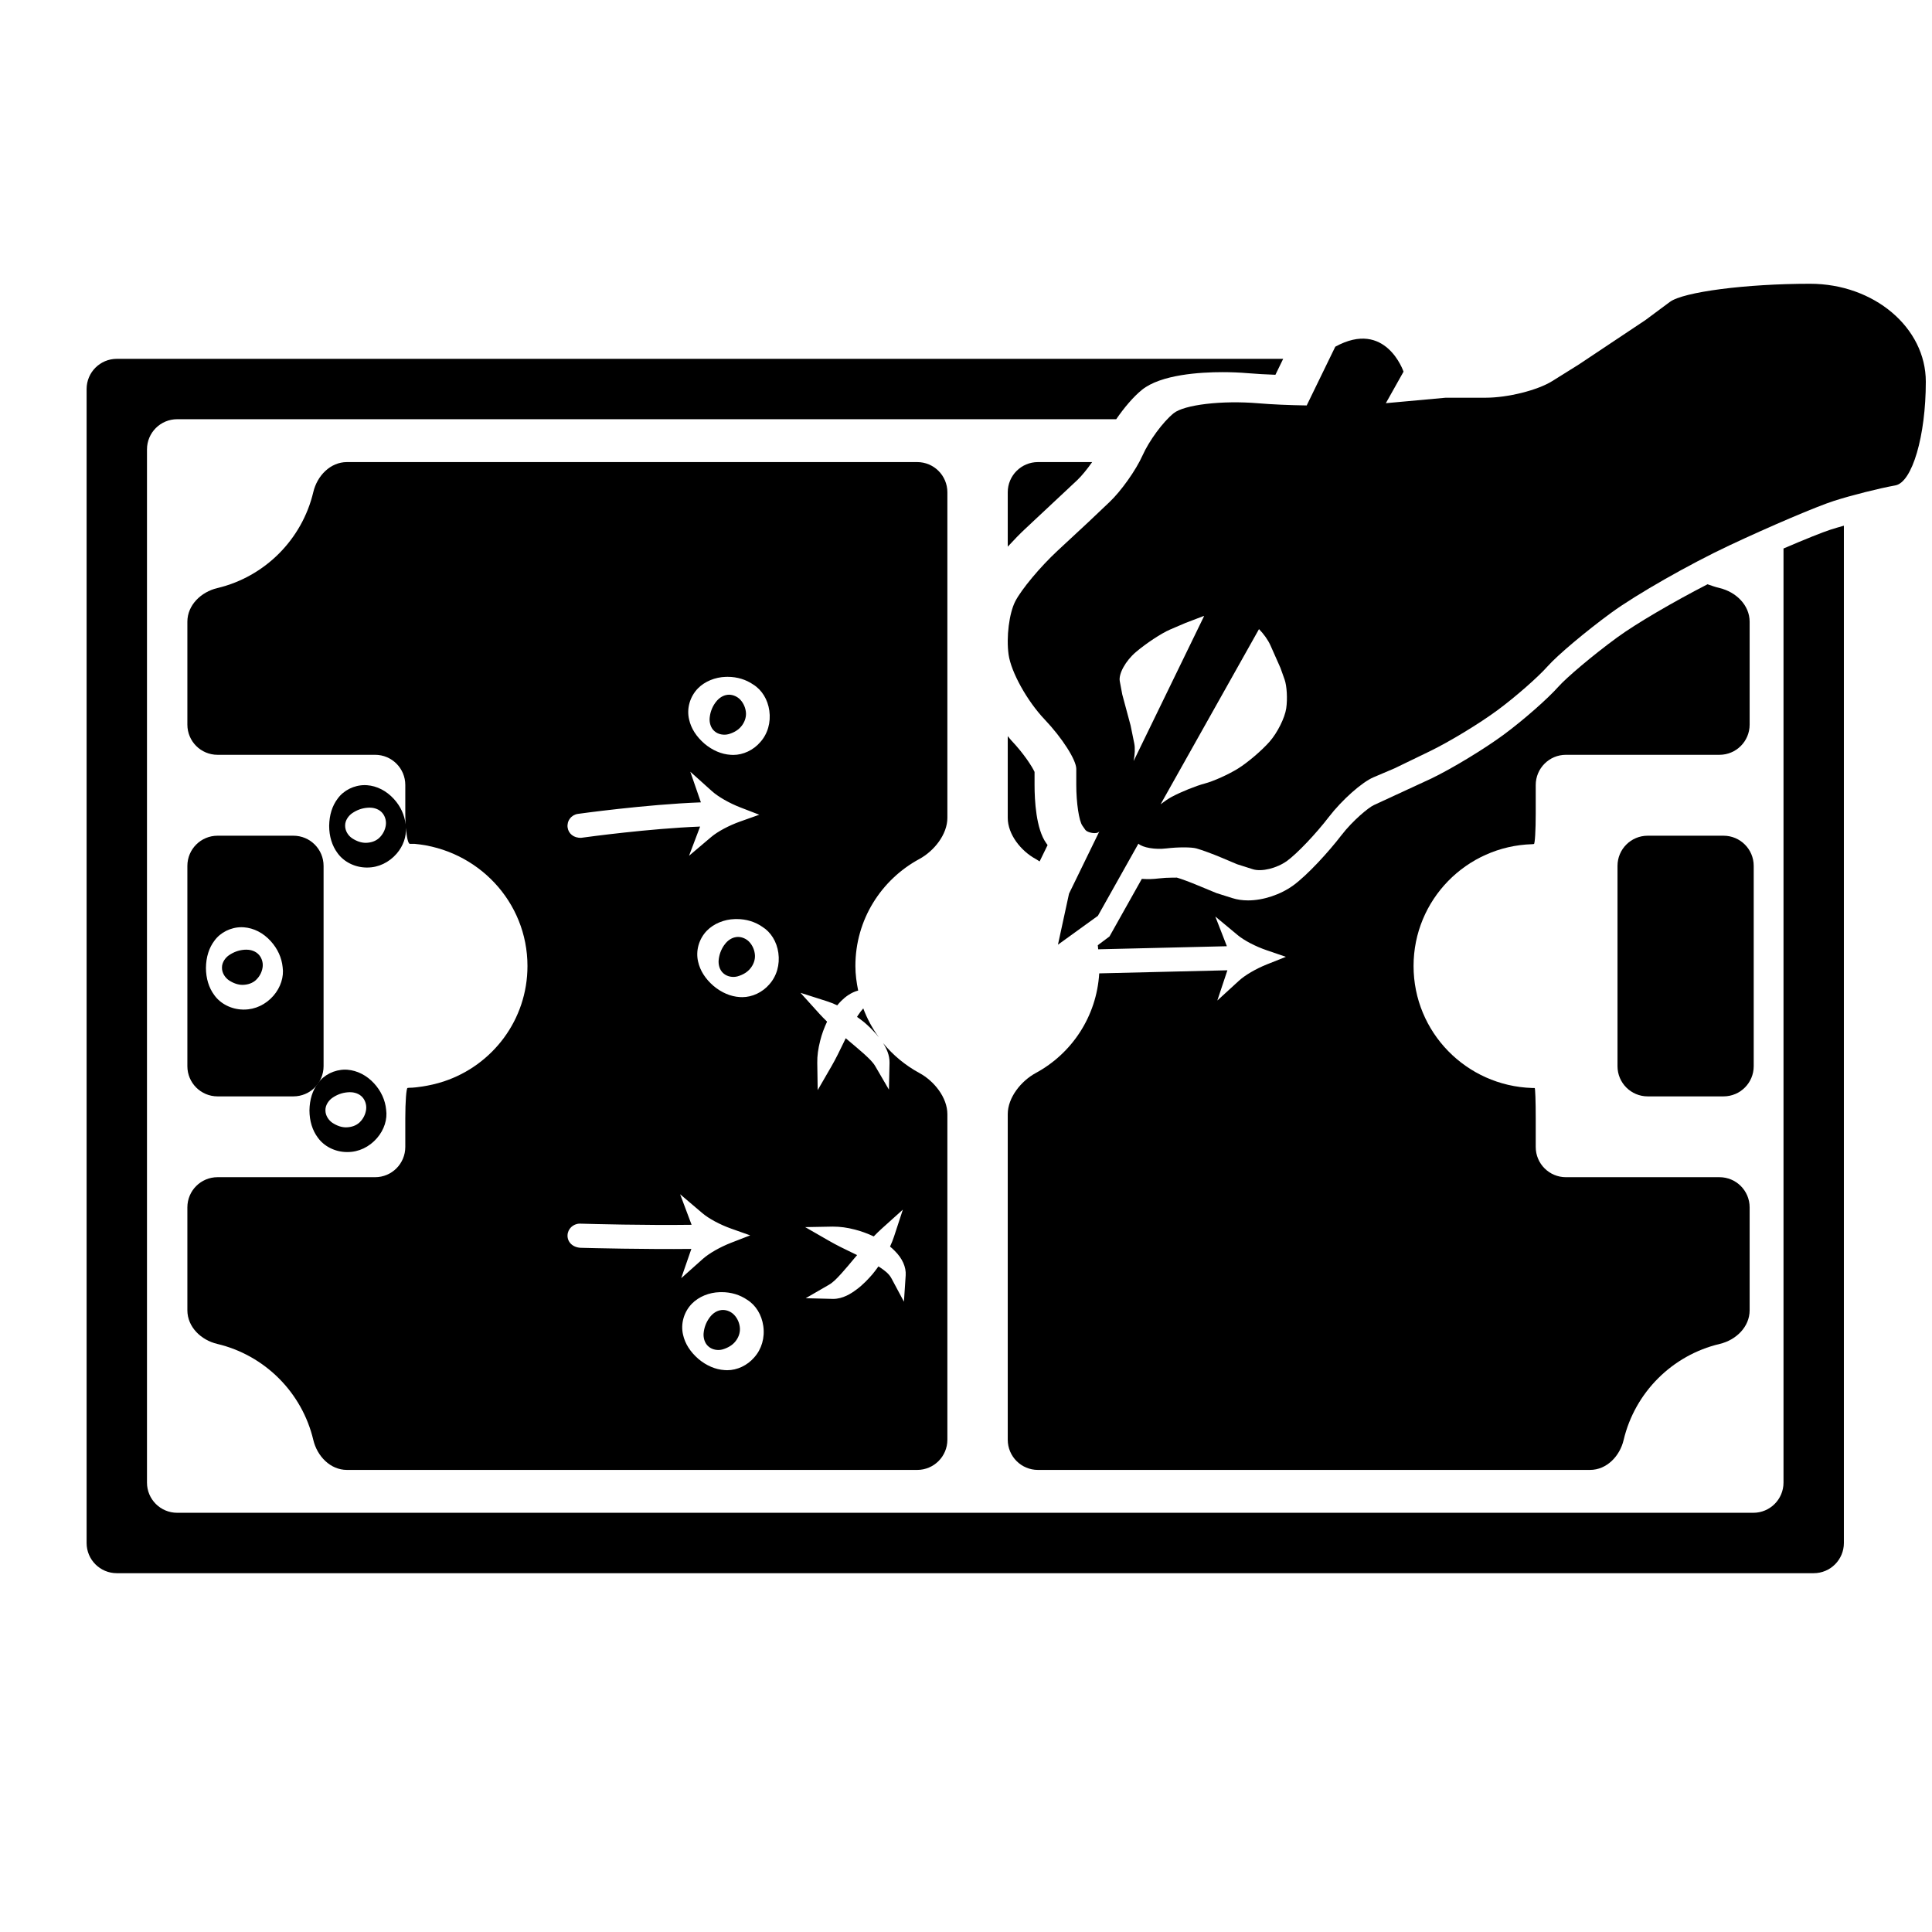 <?xml version="1.0" encoding="iso-8859-1"?>
<!-- Generator: Adobe Illustrator 17.0.0, SVG Export Plug-In . SVG Version: 6.00 Build 0)  -->
<!DOCTYPE svg PUBLIC "-//W3C//DTD SVG 1.1//EN" "http://www.w3.org/Graphics/SVG/1.1/DTD/svg11.dtd">
<svg version="1.1" id="Capa_1" xmlns="http://www.w3.org/2000/svg" xmlns:xlink="http://www.w3.org/1999/xlink" x="0px" y="0px"
	 width="64px" height="64px" viewBox="0 0 64 64" style="enable-background:new 0 0 64 64;" xml:space="preserve">
<g>
	<path d="M57.094,27.684h-2.512c-0.553,0-1,0.447-1,1v6.635c0,0.552,0.447,1,1,1h2.512c0.553,0,1-0.448,1-1v-6.635
		C58.094,28.131,57.646,27.684,57.094,27.684z"/>
	<path d="M59.081,18.17v30.943c0,0.552-0.447,1-1,1H5.869c-0.553,0-1-0.448-1-1V14.887c0-0.552,0.447-1,1-1h31.107
		c0.265-0.385,0.569-0.744,0.852-0.973c0.629-0.51,1.941-0.586,2.668-0.586c0.279,0,0.565,0.011,0.849,0.035
		c0.271,0.023,0.579,0.04,0.905,0.052l0.257-0.528H3.869c-0.553,0-1,0.448-1,1v38.227c0,0.552,0.447,1,1,1h56.212
		c0.552,0,1-0.448,1-1V17.414c-0.161,0.045-0.312,0.09-0.441,0.131C60.376,17.63,59.792,17.864,59.081,18.17z"/>
	<path d="M33.383,16.307v1.802c0.198-0.215,0.397-0.422,0.582-0.594l1.72-1.61c0.149-0.141,0.33-0.365,0.494-0.598h-1.795
		C33.83,15.307,33.383,15.755,33.383,16.307z"/>
	<path d="M33.497,24.523c-0.038-0.039-0.076-0.095-0.114-0.138v2.707c0,0.553,0.442,1.102,0.928,1.364
		c0.044,0.024,0.084,0.055,0.128,0.08l0.264-0.542l-0.046-0.064c-0.336-0.47-0.386-1.41-0.386-1.928v-0.431
		C34.191,25.396,33.917,24.965,33.497,24.523z"/>
	<path d="M59.96,9.4c-2.119,0-4.198,0.269-4.644,0.602c-0.447,0.331-0.809,0.601-0.809,0.601l-2.205,1.47l-0.882,0.551
		c-0.487,0.305-1.475,0.551-2.206,0.551c-0.73,0-1.323,0-1.323,0l-1.983,0.181l0.586-1.044c0,0-0.588-1.746-2.261-0.827
		l-0.947,1.946c-0.581-0.009-1.145-0.033-1.607-0.072c-1.198-0.101-2.452,0.047-2.802,0.331c-0.351,0.284-0.811,0.909-1.029,1.397
		c-0.218,0.487-0.708,1.178-1.093,1.543c-0.386,0.366-0.698,0.662-0.698,0.662l-1.029,0.956c-0.568,0.528-1.194,1.277-1.396,1.672
		c-0.203,0.396-0.302,1.186-0.221,1.764c0.081,0.579,0.616,1.542,1.195,2.15c0.579,0.609,1.047,1.341,1.047,1.635
		c0,0.294,0,0.533,0,0.533c0,0.589,0.09,1.193,0.203,1.35c0.037,0.052,0.071,0.101,0.1,0.143c0.056,0.079,0.377,0.165,0.463,0.043
		l-1.006,2.065l-0.367,1.691l1.323-0.956l1.342-2.39c0.145,0.132,0.554,0.202,0.927,0.157c0.381-0.046,0.825-0.046,0.993,0
		c0.168,0.046,0.538,0.181,0.826,0.303c0.29,0.122,0.524,0.221,0.524,0.221l0.523,0.166c0.289,0.091,0.795-0.033,1.13-0.276
		c0.335-0.243,0.956-0.896,1.387-1.458c0.432-0.561,1.094-1.15,1.479-1.313c0.386-0.164,0.698-0.297,0.698-0.297l1.165-0.564
		c0.644-0.311,1.647-0.92,2.242-1.36c0.595-0.439,1.34-1.092,1.665-1.458c0.325-0.366,1.263-1.155,2.095-1.764
		c0.832-0.609,2.592-1.612,3.932-2.242c1.339-0.629,2.886-1.288,3.455-1.47c0.568-0.183,1.48-0.413,2.036-0.514
		c0.556-0.102,1.007-1.638,1.007-3.432C63.797,10.854,62.08,9.4,59.96,9.4z M37.552,25.212c0.042-0.217,0.054-0.43,0.021-0.589
		c-0.066-0.326-0.12-0.589-0.12-0.589l-0.276-1.027l-0.083-0.441c-0.046-0.244,0.193-0.676,0.533-0.965
		c0.34-0.289,0.846-0.623,1.13-0.745c0.284-0.121,0.514-0.22,0.514-0.22l0.579-0.221c0.011-0.004,0.028-0.006,0.039-0.01
		L37.552,25.212z M42.608,23.465c-0.046,0.314-0.292,0.808-0.551,1.103c-0.259,0.294-0.727,0.694-1.047,0.892
		c-0.32,0.198-0.813,0.42-1.103,0.496c-0.288,0.076-0.778,0.273-1.093,0.441c-0.112,0.06-0.239,0.149-0.367,0.245l3.259-5.802
		c0.159,0.164,0.296,0.354,0.38,0.54c0.182,0.411,0.33,0.744,0.33,0.744l0.138,0.386C42.629,22.724,42.654,23.151,42.608,23.465z"/>
	<path d="M8.158,31.459c-0.025,0-0.049,0.001-0.073,0.003c-0.183,0.016-0.348,0.077-0.505,0.185
		c-0.106,0.074-0.231,0.228-0.227,0.41c-0.002,0.181,0.114,0.338,0.229,0.416c0.152,0.1,0.305,0.152,0.453,0.152
		c0.183-0.003,0.333-0.06,0.443-0.16c0.085-0.08,0.196-0.224,0.223-0.433c0.02-0.162-0.042-0.333-0.156-0.436
		C8.415,31.477,8.247,31.459,8.158,31.459z"/>
	<path d="M9.719,27.684H7.207c-0.553,0-1,0.447-1,1v6.635c0,0.552,0.447,1,1,1h2.512c0.553,0,1-0.448,1-1v-6.635
		C10.719,28.131,10.271,27.684,9.719,27.684z M9.059,32.984c-0.253,0.292-0.607,0.459-0.97,0.459H8.051
		c-0.381-0.005-0.748-0.189-0.953-0.48c-0.179-0.239-0.275-0.553-0.276-0.9c0.005-0.361,0.101-0.665,0.284-0.905
		c0.197-0.271,0.54-0.443,0.893-0.443l0.079,0.003c0.328,0.024,0.644,0.186,0.888,0.456c0.228,0.249,0.365,0.548,0.397,0.865
		C9.409,32.357,9.299,32.706,9.059,32.984z"/>
	<path d="M10.536,35.878c-0.183,0.24-0.279,0.543-0.285,0.905c0.001,0.348,0.097,0.661,0.276,0.9
		c0.206,0.291,0.573,0.476,0.953,0.48h0.038c0.364,0,0.717-0.168,0.97-0.461c0.24-0.277,0.35-0.626,0.303-0.943
		c-0.03-0.316-0.167-0.616-0.396-0.867c-0.244-0.268-0.559-0.43-0.89-0.456l-0.073-0.003C11.077,35.434,10.732,35.605,10.536,35.878
		z M11.009,36.368c0.155-0.107,0.319-0.168,0.505-0.184c0.024-0.003,0.049-0.004,0.073-0.004c0.089,0,0.257,0.017,0.386,0.134
		c0.115,0.103,0.176,0.275,0.156,0.438c-0.021,0.165-0.101,0.32-0.222,0.433c-0.111,0.101-0.262,0.157-0.445,0.16
		c-0.148,0-0.301-0.052-0.453-0.152c-0.115-0.078-0.231-0.234-0.229-0.415C10.777,36.596,10.902,36.442,11.009,36.368z"/>
	<path d="M23.949,43.394c-0.019,0-0.039,0.001-0.059,0.004c-0.195,0.026-0.326,0.162-0.402,0.273
		c-0.102,0.146-0.164,0.316-0.18,0.497c-0.012,0.131,0.025,0.326,0.166,0.44c0.123,0.106,0.309,0.137,0.465,0.093
		c0.182-0.055,0.325-0.143,0.42-0.262c0.104-0.128,0.158-0.28,0.152-0.43c-0.008-0.167-0.075-0.328-0.188-0.449
		C24.229,43.458,24.085,43.394,23.949,43.394z"/>
	<path d="M28.39,33.686c0.088,0.062,0.174,0.126,0.257,0.194c0.142,0.125,0.314,0.289,0.467,0.483
		c-0.214-0.292-0.388-0.613-0.517-0.958c-0.059,0.064-0.112,0.137-0.166,0.216C28.417,33.643,28.403,33.664,28.39,33.686z"/>
	<path d="M24.448,31.037c-0.019,0-0.039,0.001-0.059,0.004c-0.208,0.028-0.342,0.183-0.403,0.272
		c-0.102,0.146-0.164,0.318-0.18,0.497c-0.012,0.131,0.024,0.326,0.166,0.44c0.121,0.104,0.309,0.137,0.465,0.092
		c0.181-0.053,0.324-0.142,0.42-0.262c0.104-0.128,0.158-0.279,0.152-0.428c-0.008-0.167-0.075-0.328-0.188-0.45
		C24.727,31.101,24.584,31.037,24.448,31.037z"/>
	<path d="M24.139,24.319c0.181-0.053,0.323-0.141,0.42-0.262c0.104-0.128,0.158-0.28,0.153-0.429
		c-0.009-0.167-0.076-0.328-0.188-0.449c-0.095-0.102-0.239-0.166-0.375-0.166c-0.019,0-0.039,0.001-0.059,0.004
		c-0.206,0.028-0.34,0.183-0.402,0.272c-0.102,0.146-0.164,0.317-0.18,0.497c-0.012,0.131,0.025,0.326,0.166,0.44
		C23.794,24.331,23.981,24.362,24.139,24.319z"/>
	<path d="M30.454,28.456c0.486-0.263,0.929-0.812,0.929-1.364V16.307c0-0.552-0.447-1-1-1H11.494c-0.553,0-0.988,0.455-1.115,0.992
		c-0.372,1.572-1.609,2.81-3.181,3.182c-0.537,0.128-0.991,0.563-0.991,1.115v3.408c0,0.553,0.447,1,1,1h5.219c0.553,0,1,0.448,1,1
		v0.949c0,0.126,0.004,0.244,0.011,0.355c-0.035-0.308-0.167-0.599-0.389-0.841c-0.246-0.27-0.562-0.432-0.888-0.456l-0.079-0.003
		c-0.352,0-0.695,0.172-0.892,0.443c-0.184,0.241-0.279,0.544-0.285,0.906c0,0.348,0.097,0.661,0.276,0.901
		c0.206,0.291,0.573,0.475,0.953,0.48l0.038,0c0.364,0,0.717-0.168,0.97-0.461c0.218-0.252,0.322-0.563,0.305-0.856
		c0.026,0.312,0.074,0.532,0.131,0.532h0.151c2.092,0.188,3.745,1.916,3.745,4.047c0,1.787-1.161,3.289-2.767,3.822
		c-0.525,0.174-1.01,0.206-1.054,0.209c-0.04,0.002-0.08,0.002-0.08,0.002c-0.024,0-0.049,0.004-0.072,0.008
		c-0.04,0.006-0.074,0.454-0.074,1.006c0,0.307,0,0.643,0,0.947c0,0.553-0.447,1.002-1,1.002H7.207c-0.553,0-1,0.447-1,1v3.408
		c0,0.553,0.453,0.988,0.99,1.115c1.572,0.372,2.81,1.609,3.182,3.182c0.127,0.537,0.562,0.992,1.115,0.992h18.889
		c0.553,0,1-0.448,1-1V36.908c0-0.553-0.442-1.102-0.929-1.364c-0.463-0.251-0.87-0.589-1.201-0.991
		c0.111,0.174,0.22,0.399,0.214,0.656l-0.02,0.887L29,35.329c-0.083-0.145-0.206-0.257-0.334-0.377l-0.051-0.047
		c-0.153-0.134-0.313-0.272-0.479-0.41l-0.12-0.102c-0.026,0.053-0.051,0.105-0.076,0.157c-0.124,0.257-0.25,0.519-0.4,0.778
		l-0.453,0.784l-0.014-0.905c-0.004-0.229,0.028-0.463,0.098-0.737c0.052-0.208,0.127-0.414,0.227-0.627
		c-0.088-0.085-0.176-0.174-0.26-0.267l-0.621-0.688l0.883,0.282c0.109,0.035,0.219,0.079,0.335,0.133
		c0.043-0.054,0.088-0.104,0.135-0.15c0.131-0.131,0.325-0.279,0.558-0.34c-0.054-0.263-0.092-0.533-0.092-0.812
		C28.335,30.465,29.193,29.139,30.454,28.456z M12.56,27.759c-0.11,0.101-0.261,0.157-0.442,0.161c-0.149,0-0.303-0.052-0.455-0.152
		c-0.141-0.096-0.231-0.256-0.23-0.416c-0.004-0.182,0.122-0.335,0.228-0.41c0.157-0.108,0.32-0.168,0.505-0.184
		c0.024-0.002,0.049-0.004,0.074-0.004c0.089,0,0.257,0.018,0.386,0.135c0.115,0.104,0.176,0.275,0.156,0.437
		C12.762,27.49,12.682,27.644,12.56,27.759z M27.58,40.633c0.001,0,0.002,0,0.004,0c0.253,0,0.481,0.032,0.734,0.098
		c0.204,0.052,0.41,0.126,0.626,0.227c0.085-0.089,0.173-0.176,0.267-0.26l0.697-0.627l-0.292,0.891
		c-0.036,0.108-0.08,0.219-0.132,0.332c0.055,0.045,0.105,0.091,0.152,0.139c0.253,0.248,0.384,0.539,0.366,0.813l-0.058,0.874
		l-0.413-0.772c-0.081-0.152-0.213-0.251-0.366-0.355c-0.022-0.014-0.043-0.028-0.066-0.042c-0.062,0.088-0.127,0.174-0.195,0.257
		c-0.134,0.154-0.311,0.348-0.536,0.513c-0.175,0.131-0.448,0.307-0.769,0.307l-0.909-0.023l0.768-0.444
		c0.142-0.082,0.255-0.203,0.374-0.332l0.048-0.052c0.135-0.152,0.273-0.314,0.409-0.479l0.104-0.122
		c-0.057-0.028-0.112-0.055-0.168-0.081c-0.254-0.122-0.511-0.246-0.767-0.394l-0.785-0.451L27.58,40.633z M23.121,22.802
		c0.224-0.228,0.568-0.37,0.919-0.38l0.066-0.001c0.312,0,0.606,0.089,0.85,0.258c0.28,0.174,0.477,0.491,0.529,0.864
		c0.055,0.389-0.055,0.77-0.302,1.043c-0.227,0.263-0.562,0.422-0.895,0.422c-0.029,0-0.058-0.002-0.087-0.004
		c-0.298-0.018-0.6-0.146-0.866-0.37c-0.273-0.238-0.443-0.507-0.508-0.802C22.741,23.472,22.854,23.076,23.121,22.802z
		 M18.88,27.116c0.064-0.085,0.158-0.14,0.264-0.155c0.019-0.003,2.248-0.314,4.074-0.382l-0.351-1.015l0.718,0.645
		c0.206,0.185,0.574,0.396,0.938,0.537l0.629,0.243l-0.636,0.226c-0.367,0.13-0.741,0.33-0.953,0.509l-0.738,0.625l0.367-0.968
		c-1.683,0.066-3.695,0.339-3.934,0.372c-0.257,0.012-0.428-0.144-0.455-0.34C18.788,27.307,18.815,27.201,18.88,27.116z
		 M19.238,41.335c-0.273-0.012-0.445-0.196-0.438-0.413c0.006-0.211,0.181-0.381,0.397-0.387l0.063,0.001
		c0.323,0.01,2.145,0.058,3.65,0.037l-0.38-1.012l0.735,0.625c0.213,0.182,0.586,0.382,0.951,0.512l0.635,0.225l-0.629,0.244
		c-0.364,0.141-0.732,0.351-0.939,0.535l-0.717,0.64l0.336-0.97C21.399,41.389,19.562,41.344,19.238,41.335z M24.983,44.968
		c-0.227,0.263-0.562,0.422-0.893,0.422c-0.03,0-0.06-0.001-0.089-0.004c-0.298-0.018-0.6-0.146-0.866-0.37
		c-0.273-0.238-0.443-0.507-0.508-0.802c-0.085-0.36,0.027-0.756,0.294-1.029c0.226-0.23,0.57-0.372,0.921-0.38l0.066-0.001
		c0.312,0,0.604,0.088,0.847,0.256c0.281,0.175,0.477,0.492,0.53,0.865C25.341,44.313,25.23,44.694,24.983,44.968z M25.482,32.611
		c-0.228,0.263-0.564,0.421-0.894,0.421c-0.029,0-0.058-0.001-0.087-0.003c-0.299-0.019-0.601-0.147-0.867-0.371
		c-0.273-0.238-0.442-0.506-0.508-0.801c-0.086-0.36,0.026-0.757,0.294-1.031c0.226-0.229,0.569-0.371,0.92-0.38l0.067-0.001
		c0.312,0,0.605,0.089,0.848,0.258c0.279,0.173,0.477,0.49,0.529,0.862C25.839,31.956,25.729,32.337,25.482,32.611z"/>
	<path d="M36.413,32.244c-0.086,1.43-0.909,2.655-2.102,3.301c-0.485,0.263-0.928,0.811-0.928,1.363v10.785c0,0.552,0.447,1,1,1
		H52.67c0.553,0,0.988-0.454,1.115-0.992c0.372-1.572,1.609-2.81,3.183-3.182c0.538-0.127,0.991-0.562,0.991-1.115v-3.408
		c0-0.553-0.447-1-1-1h-5.086c-0.553,0-1-0.448-1-1v-0.955c0-0.553-0.016-0.996-0.034-0.998c-0.011,0-0.022-0.002-0.034-0.002
		h-0.051c-2.179-0.07-3.928-1.846-3.928-4.041c0-2.193,1.749-3.971,3.928-4.035c0.024-0.002,0.043-0.004,0.059-0.006
		c0.033-0.004,0.06-0.455,0.06-1.008c0-0.305,0-0.641,0-0.946c0-0.552,0.447-1.001,1-1.001h5.086c0.553,0,1-0.447,1-1v-3.408
		c0-0.552-0.454-0.987-0.991-1.115c-0.139-0.033-0.271-0.08-0.404-0.126c-1.123,0.577-2.365,1.302-2.989,1.758
		c-0.837,0.612-1.693,1.345-1.938,1.621c-0.369,0.415-1.168,1.117-1.818,1.598c-0.648,0.478-1.702,1.118-2.401,1.456l-1.906,0.881
		c-0.166,0.073-0.699,0.508-1.079,1.003c-0.421,0.548-1.122,1.316-1.592,1.658c-0.423,0.307-0.996,0.497-1.497,0.497
		c-0.186,0-0.361-0.025-0.521-0.076l-0.525-0.166l-0.61-0.252c-0.247-0.104-0.561-0.222-0.703-0.261
		c-0.008,0.001-0.076,0.001-0.152,0.001c-0.142,0-0.306,0.009-0.456,0.027c-0.176,0.021-0.333,0.028-0.553,0.014l-1.071,1.908
		l-0.387,0.289c0.008,0.044,0.006,0.091,0.013,0.136l4.263-0.102l-0.383-0.984L41,30.977c0.214,0.178,0.589,0.374,0.957,0.5
		l0.64,0.219l-0.628,0.25c-0.361,0.144-0.727,0.357-0.932,0.546l-0.712,0.652l0.334-1.002L36.413,32.244z"/>
</g>
</svg>
